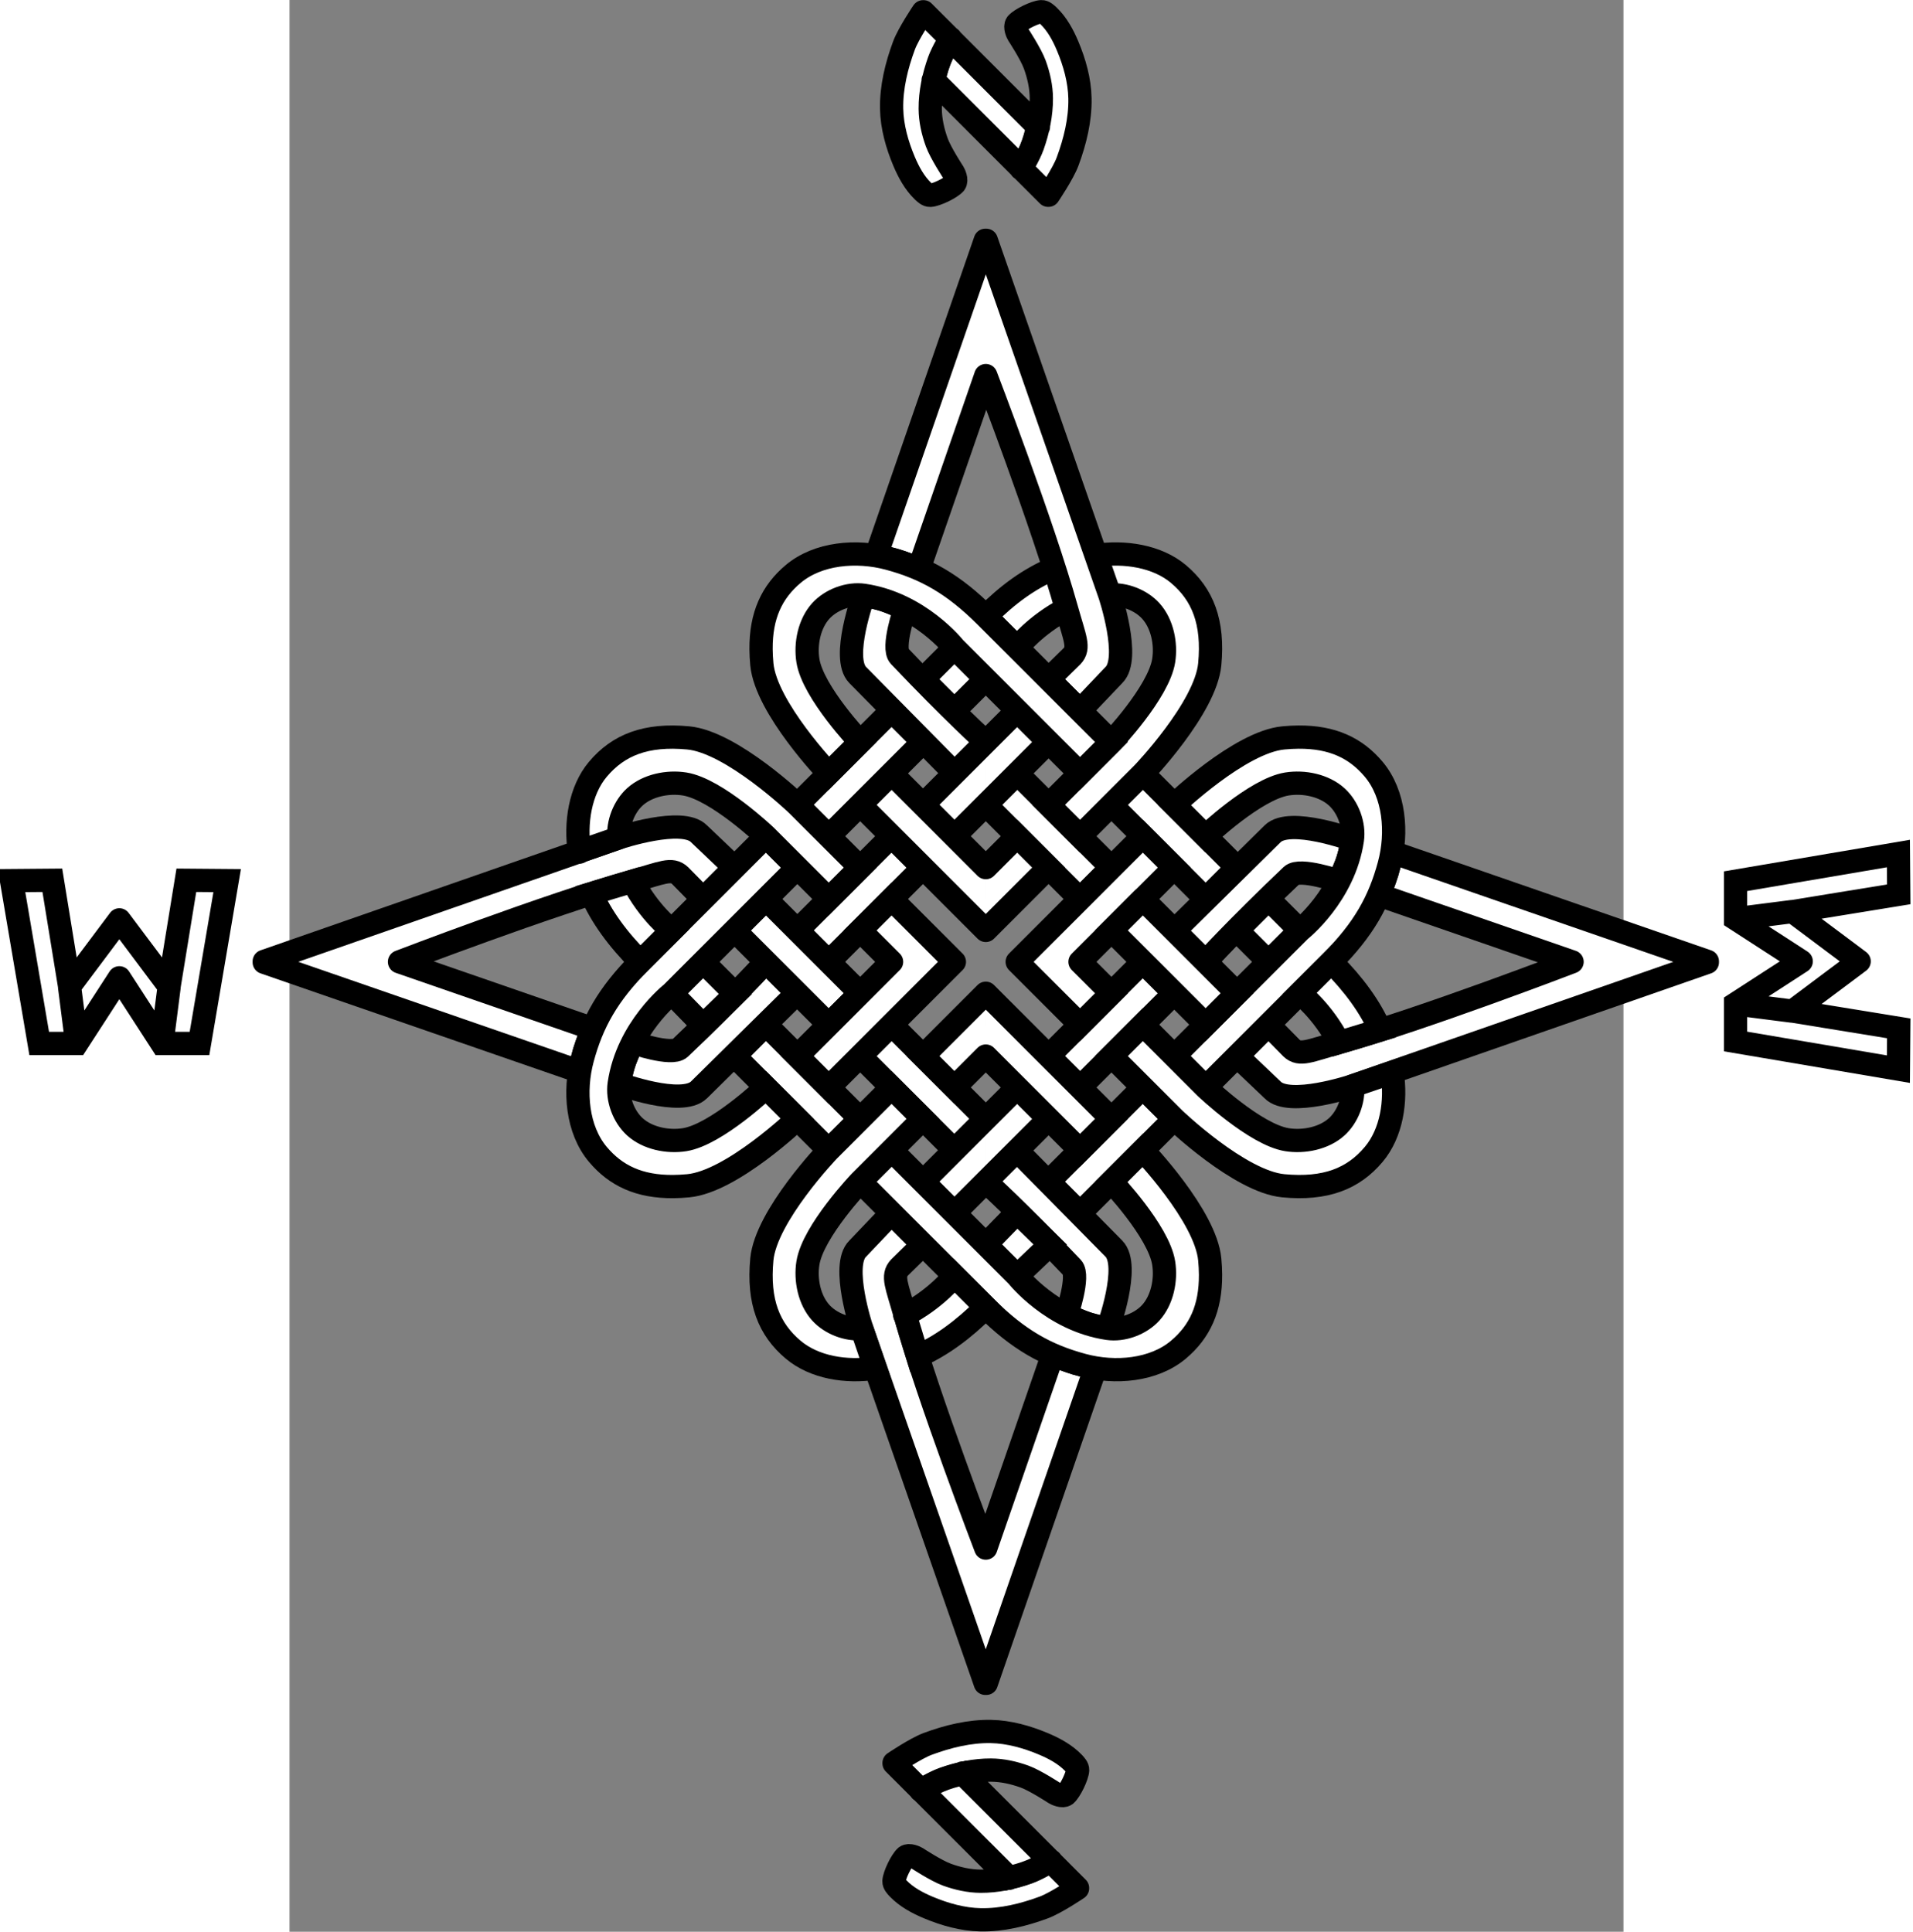 <?xml version="1.0" encoding="UTF-8" standalone="no"?>
<!-- Created with Inkscape (http://www.inkscape.org/) -->

<svg
   width="239.047"
   height="241.404"
   viewBox="0 0 246.921 357.594"
   version="1.1"
   id="svg5"
   inkscape:version="1.1.1 (3bf5ae0d25, 2021-09-20)"
   sodipodi:docname="Celtic_North_Star.svg"
   xmlns:inkscape="http://www.inkscape.org/namespaces/inkscape"
   xmlns:sodipodi="http://sodipodi.sourceforge.net/DTD/sodipodi-0.dtd"
   xmlns="http://www.w3.org/2000/svg"
   xmlns:svg="http://www.w3.org/2000/svg">
  <rect x="0" y="0" width="246.921" height="357.594" fill="#808080" stroke="none"/>
  <sodipodi:namedview
     id="namedview7"
     pagecolor="#ffffff"
     bordercolor="#111111"
     borderopacity="1"
     inkscape:pageshadow="0"
     inkscape:pageopacity="0"
     inkscape:pagecheckerboard="1"
     inkscape:document-units="mm"
     showgrid="false"
     inkscape:snap-smooth-nodes="true"
     inkscape:snap-intersection-paths="true"
     showguides="false"
     inkscape:zoom="1.4142136"
     inkscape:cx="-54.800774"
     inkscape:cy="31.466251"
     inkscape:window-width="1920"
     inkscape:window-height="1001"
     inkscape:window-x="-9"
     inkscape:window-y="-9"
     inkscape:window-maximized="1"
     inkscape:current-layer="g3996" />
  <defs
     id="defs2" />
  <g
     inkscape:label="Livello 1"
     inkscape:groupmode="layer"
     id="layer1"
     transform="translate(-9.675,-6.07)">
    <g
       id="g6800"
       style="stroke-width:0.297;stroke-miterlimit:4;stroke-dasharray:none" />
    <g
       id="g6806"
       transform="matrix(0,-1,-1,0,253.5,253.5)"
       style="stroke-width:0.297;stroke-miterlimit:4;stroke-dasharray:none" />
    <g
       id="g3996">
      <g
         id="g5991"
         transform="matrix(0.261,0,0,0.261,116.355,70.97)">
        <g
           id="g1736"
           style="stroke-width:16.497;stroke-miterlimit:4;stroke-dasharray:none">
          <path
             style="font-variation-settings:normal;fill:#ffffff;fill-opacity:1;stroke:#000000;stroke-width:16.497;stroke-linecap:round;stroke-linejoin:miter;stroke-miterlimit:4;stroke-dasharray:none;stroke-dashoffset:0;stroke-opacity:1;stop-color:#000000"
             d="m 79.141,-160.697 -31.006,-31.013 0.808,-3.156 c 2.443,-9.547 4.983,-15.692 9.967,-24.118 l 1.101,-1.862 31.004,31.011 31.004,31.011 -0.808,3.156 c -1.83,7.15 -3.634,12.172 -6.226,17.333 -0.942,1.876 -3.528,6.556 -4.348,7.867 l -0.49,0.784 z"
             id="path23861" />
          <path
             style="fill:#ffffff;fill-opacity:1;stroke:#000000;stroke-width:16.497;stroke-linecap:round;stroke-linejoin:miter;stroke-miterlimit:4;stroke-dasharray:none;stroke-opacity:1"
             d="m 240.993,433.529 c 0,0 21.146,-23.43 60.885,-61.182 5.94,-5.643 33.631,3.942 33.631,3.942 0,0 4.77,-10.382 6.486,-15.815 1.388,-4.393 3.053,-13.478 3.053,-13.478 0,0 -44.382,-16.323 -56.562,-4.302 l -69.65,68.736"
             id="path7091"
             sodipodi:nodetypes="cscacsc" />
          <path
             style="fill:#ffffff;fill-opacity:1;stroke:#000000;stroke-width:16.497;stroke-linecap:round;stroke-linejoin:miter;stroke-miterlimit:4;stroke-dasharray:none;stroke-opacity:1"
             d="m 308.056,411.493 -22.514,-22.514 -22.275,22.275 22.275,22.275"
             id="path7206"
             sodipodi:nodetypes="cccc" />
          <path
             style="fill:#ffffff;fill-opacity:1;stroke:#000000;stroke-width:16.497;stroke-linecap:round;stroke-linejoin:miter;stroke-miterlimit:4;stroke-dasharray:none;stroke-opacity:1"
             d="m 151.893,388.979 -66.825,-66.825 22.275,-22.275 66.825,66.825 -22.275,22.275"
             id="path7325" />
          <path
             style="fill:#ffffff;fill-opacity:1;stroke:#000000;stroke-width:16.497;stroke-linecap:round;stroke-linejoin:miter;stroke-miterlimit:4;stroke-dasharray:none;stroke-opacity:1"
             d="m 174.168,322.154 66.825,66.825 22.275,-22.275 -66.825,-66.825 z"
             id="path8029" />
          <path
             style="fill:#ffffff;fill-opacity:1;stroke:#000000;stroke-width:16.497;stroke-linecap:round;stroke-linejoin:miter;stroke-miterlimit:4;stroke-dasharray:none;stroke-opacity:1"
             d="m 132.274,154.907 c -16.313,7.118 -31.052,17.443 -47.206,33.597 l 22.275,22.275 c 0,0 12.991,-16.514 35.2,-27.811 m 30.509,-9.593 c 10.352,-0.97 22.069,3.624 29.009,11.261 8.178,8.999 11.073,23.307 9.151,35.315 -3.612,22.555 -37.043,57.654 -37.043,57.654 l -44.55,44.55 22.275,22.275 44.55,-44.55 c 0,0 44.538,-46.45 47.45,-77.383 2.817,-29.921 -4.95,-49.556 -22.274,-64.102 -15.05,-12.636 -38.181,-16.209 -58.708,-13.044"
             id="path11144"
             sodipodi:nodetypes="cccccssccccasc" />
          <path
             style="fill:#ffffff;fill-opacity:1;stroke:#000000;stroke-width:16.497;stroke-linecap:round;stroke-linejoin:miter;stroke-miterlimit:4;stroke-dasharray:none;stroke-opacity:1"
             d="m 85.068,589.454 c 0,0 23.43,21.146 61.182,60.885 5.643,5.94 -3.942,33.631 -3.942,33.631 0,0 10.382,4.77 15.815,6.486 4.393,1.388 13.478,3.053 13.478,3.053 0,0 16.323,-44.382 4.302,-56.562 L 107.166,567.297"
             id="path5853"
             sodipodi:nodetypes="cscacsc" />
          <path
             style="fill:#ffffff;fill-opacity:1;stroke:#000000;stroke-width:16.497;stroke-linecap:round;stroke-linejoin:miter;stroke-miterlimit:4;stroke-dasharray:none;stroke-opacity:1"
             d="m 107.104,656.518 23.65,-22.513 -23.411,-22.846 -22.275,22.845"
             id="path5855"
             sodipodi:nodetypes="cccc" />
          <path
             style="fill:#ffffff;fill-opacity:1;stroke:#000000;stroke-width:16.497;stroke-linecap:round;stroke-linejoin:miter;stroke-miterlimit:4;stroke-dasharray:none;stroke-opacity:1"
             d="m 129.618,500.354 66.825,-66.825 22.275,22.275 -66.825,66.825 -22.275,-22.275"
             id="path5859" />
          <path
             id="path5861"
             style="fill:#ffffff;fill-opacity:1;stroke:#000000;stroke-width:16.497;stroke-linecap:round;stroke-linejoin:round;stroke-miterlimit:4;stroke-dasharray:none;stroke-opacity:1"
             d="m 500.868,433.529 c 0,0 -105.473,40.478 -165.359,57.239 -20.934,5.859 -27.691,9.585 -33.631,3.942 l -16.335,-16.632 -22.275,22.275 25.218,24.009 c 11.731,12.176 56.736,-2.851 56.736,-2.851 l 251.585,-87.639 v -0.69 L 373.095,355.745 c 0,0 -1.9,9.499 -3.292,14.13 -1.658,5.517 -6.008,16.205 -6.008,16.205 l 137.073,47.448"
             sodipodi:nodetypes="csccccccccscc" />
          <path
             id="path5865"
             style="fill:#ffffff;fill-opacity:1;stroke:#000000;stroke-width:16.497;stroke-linecap:round;stroke-linejoin:miter;stroke-miterlimit:4;stroke-dasharray:none;stroke-opacity:1"
             d="m 285.543,433.529 -66.825,66.825 22.275,22.275 89.1,-89.1 m 0,0 c 22.947,-22.947 34.129,-43.038 41.07,-68.841 6.175,-22.955 3.742,-50.199 -10.961,-67.71 -12.727,-15.158 -29.351,-23.002 -53.353,-22.838 -3.429,0.023 -7.009,0.211 -10.749,0.563 -30.933,2.912 -77.382,47.45 -77.382,47.45 l 22.275,22.275 c 0,0 35.098,-33.432 57.654,-37.044 12.007,-1.923 26.316,0.972 35.315,9.151 7.996,7.267 12.655,19.769 11.085,30.46 -5.805,39.538 -37.229,64.258 -37.229,64.258 l -22.275,22.275" />
          <path
             style="fill:#ffffff;fill-opacity:1;stroke:#000000;stroke-width:16.497;stroke-linecap:round;stroke-linejoin:miter;stroke-miterlimit:4;stroke-dasharray:none;stroke-opacity:1"
             d="m 196.443,522.629 -66.825,66.825 22.275,22.275 66.825,-66.825 z"
             id="path5869" />
          <path
             id="path5871"
             style="fill:#ffffff;fill-opacity:1;stroke:#000000;stroke-width:16.497;stroke-linecap:round;stroke-linejoin:miter;stroke-miterlimit:4;stroke-dasharray:none;stroke-opacity:1"
             d="m 107.343,433.529 44.55,44.55 22.275,-22.275 -22.275,-22.275 m -44.55,0 89.1,-89.1 22.275,22.275 -66.825,66.825" />
          <path
             style="fill:#ffffff;fill-opacity:1;stroke:#000000;stroke-width:16.497;stroke-linecap:round;stroke-linejoin:miter;stroke-miterlimit:4;stroke-dasharray:none;stroke-opacity:1"
             d="m 345.222,521.513 c 0.97,10.352 -3.624,22.069 -11.261,29.009 -8.999,8.178 -23.307,11.073 -35.315,9.151 -22.555,-3.612 -57.654,-37.043 -57.654,-37.043 l -44.55,-44.55 -22.275,22.275 44.55,44.55 c 0,0 46.45,44.538 77.383,47.45 29.921,2.817 49.556,-4.95 64.102,-22.274 12.636,-15.05 16.209,-37.611 13.044,-58.138 l -28.024,9.57"
             id="path7446"
             sodipodi:nodetypes="cssccccsscc" />
          <path
             style="fill:#ffffff;fill-opacity:1;stroke:#000000;stroke-width:16.497;stroke-linecap:round;stroke-linejoin:miter;stroke-miterlimit:4;stroke-dasharray:none;stroke-opacity:1"
             d="m 335.509,490.769 c -11.297,-22.209 -27.691,-34.965 -27.691,-34.965 l 22.275,-22.275 c 16.154,16.154 27.616,32.03 34.735,48.343 z"
             id="path5875"
             sodipodi:nodetypes="ccccc" />
          <path
             style="fill:#ffffff;fill-opacity:1;stroke:#000000;stroke-width:16.497;stroke-linecap:round;stroke-linejoin:miter;stroke-miterlimit:4;stroke-dasharray:none;stroke-opacity:1"
             d="m -70.857,433.529 c 0,0 -21.146,23.43 -60.885,61.182 -5.94,5.643 -33.631,-3.942 -33.631,-3.942 0,0 -4.77,10.382 -6.486,15.815 -1.388,4.393 -3.053,13.478 -3.053,13.478 0,0 44.382,16.323 56.562,4.302 l 69.65,-68.736"
             id="path5881"
             sodipodi:nodetypes="cscacsc" />
          <path
             style="fill:#ffffff;fill-opacity:1;stroke:#000000;stroke-width:16.497;stroke-linecap:round;stroke-linejoin:miter;stroke-miterlimit:4;stroke-dasharray:none;stroke-opacity:1"
             d="m -137.921,455.565 22.513,23.081 22.846,-22.271 -22.845,-22.846"
             id="path5883"
             sodipodi:nodetypes="cccc" />
          <path
             style="fill:#ffffff;fill-opacity:1;stroke:#000000;stroke-width:16.497;stroke-linecap:round;stroke-linejoin:miter;stroke-miterlimit:4;stroke-dasharray:none;stroke-opacity:1"
             d="m 18.243,478.079 66.825,66.825 -22.275,22.275 -66.825,-66.825 22.275,-22.275"
             id="path5887" />
          <path
             id="path5889"
             style="fill:#ffffff;fill-opacity:1;stroke:#000000;stroke-width:16.497;stroke-linecap:round;stroke-linejoin:round;stroke-miterlimit:4;stroke-dasharray:none;stroke-opacity:1"
             d="m 85.068,849.329 c 0,0 -40.478,-105.473 -57.24,-165.359 -5.859,-20.934 -9.585,-27.691 -3.942,-33.631 l 16.632,-16.335 -22.275,-22.275 -24.009,25.218 c -12.176,11.731 2.851,56.736 2.851,56.736 l 87.639,251.585 h 0.69 l 77.439,-223.713 c 0,0 -9.499,-1.9 -14.13,-3.292 -5.517,-1.658 -16.205,-6.008 -16.205,-6.008 L 85.068,849.329"
             sodipodi:nodetypes="csccccccccscc" />
          <path
             id="path5891"
             style="fill:#ffffff;fill-opacity:1;stroke:#000000;stroke-width:16.497;stroke-linecap:round;stroke-linejoin:miter;stroke-miterlimit:4;stroke-dasharray:none;stroke-opacity:1"
             d="m 85.068,544.904 -44.55,44.55 22.275,22.275 22.275,-22.275 m 0,-44.55 22.275,-22.275 22.275,22.275 -44.55,44.55" />
          <path
             id="path5893"
             style="fill:#ffffff;fill-opacity:1;stroke:#000000;stroke-width:16.497;stroke-linecap:round;stroke-linejoin:miter;stroke-miterlimit:4;stroke-dasharray:none;stroke-opacity:1"
             d="m 85.068,634.004 -66.825,-66.825 -22.275,22.275 89.1,89.1 m 0,0 c 22.947,22.947 43.038,34.129 68.841,41.07 22.955,6.175 50.199,3.742 67.71,-10.961 15.158,-12.727 23.002,-29.351 22.838,-53.353 -0.023,-3.429 -0.211,-7.009 -0.563,-10.749 -2.912,-30.933 -47.45,-77.382 -47.45,-77.382 l -22.275,22.275 c 0,0 33.432,35.098 37.044,57.654 1.923,12.007 -0.972,26.316 -9.151,35.315 -7.267,7.996 -19.769,12.655 -30.46,11.085 -39.538,-5.805 -64.258,-37.229 -64.258,-37.229 l -22.275,-22.275" />
          <path
             style="fill:#ffffff;fill-opacity:1;stroke:#000000;stroke-width:16.497;stroke-linecap:round;stroke-linejoin:miter;stroke-miterlimit:4;stroke-dasharray:none;stroke-opacity:1"
             d="m -4.032,544.904 -66.825,-66.825 -22.275,22.275 66.825,66.825 z"
             id="path5897" />
          <path
             id="path5899"
             style="fill:#ffffff;fill-opacity:1;stroke:#000000;stroke-width:16.497;stroke-linecap:round;stroke-linejoin:miter;stroke-miterlimit:4;stroke-dasharray:none;stroke-opacity:1"
             d="m 85.068,455.804 -44.55,44.55 22.275,22.275 22.275,-22.275 m 0,-44.55 89.1,89.1 -22.275,22.275 -66.825,-66.825" />
          <path
             style="fill:#ffffff;fill-opacity:1;stroke:#000000;stroke-width:16.497;stroke-linecap:round;stroke-linejoin:miter;stroke-miterlimit:4;stroke-dasharray:none;stroke-opacity:1"
             d="m -2.916,693.684 c -10.352,0.97 -22.069,-3.624 -29.009,-11.261 -8.178,-8.999 -11.073,-23.307 -9.151,-35.315 3.612,-22.555 37.043,-57.654 37.043,-57.654 l 44.55,-44.55 -22.275,-22.275 -44.55,44.55 c 0,0 -44.538,46.45 -47.45,77.383 -2.817,29.921 4.95,49.556 22.274,64.102 15.05,12.636 37.611,16.209 58.138,13.044 l -9.57,-28.024"
             id="path8311"
             sodipodi:nodetypes="cssccccsscc" />
          <path
             style="fill:#ffffff;fill-opacity:1;stroke:#000000;stroke-width:16.497;stroke-linecap:round;stroke-linejoin:miter;stroke-miterlimit:4;stroke-dasharray:none;stroke-opacity:1"
             d="m 27.593,684.09 c 22.209,-11.297 35.2,-27.811 35.2,-27.811 l 22.275,22.275 C 68.913,694.709 53.038,706.17 36.725,713.289 L 27.828,683.971"
             id="path5903"
             sodipodi:nodetypes="ccccc" />
          <path
             id="path5907"
             style="fill:#ffffff;fill-opacity:1;stroke:#000000;stroke-width:16.497;stroke-linecap:round;stroke-linejoin:round;stroke-miterlimit:4;stroke-dasharray:none;stroke-opacity:1"
             d="m 85.068,17.729 -47.448,137.073 c 0,0 -10.688,-4.35 -16.205,-6.008 -4.632,-1.392 -14.13,-3.292 -14.13,-3.292 L 84.723,-78.211 h 0.69 l 87.639,251.585 c 0,0 15.027,45.005 2.851,56.736 l -24.009,25.218 -22.275,-22.275 16.632,-16.335 c 5.643,-5.94 1.917,-12.697 -3.942,-33.631 C 125.546,123.202 85.068,17.729 85.068,17.729"
             sodipodi:nodetypes="ccsccccccccsc" />
          <path
             style="fill:#ffffff;fill-opacity:1;stroke:#000000;stroke-width:16.497;stroke-linecap:round;stroke-linejoin:miter;stroke-miterlimit:4;stroke-dasharray:none;stroke-opacity:1"
             d="m 85.068,277.604 c 0,0 -23.43,-21.146 -61.182,-60.885 -5.643,-5.94 3.942,-33.631 3.942,-33.631 0,0 -10.382,-4.77 -15.815,-6.486 -4.393,-1.388 -13.478,-3.053 -13.478,-3.053 0,0 -16.323,44.382 -4.302,56.562 l 68.736,69.65"
             id="path5909"
             sodipodi:nodetypes="cscacsc" />
          <path
             style="fill:#ffffff;fill-opacity:1;stroke:#000000;stroke-width:16.497;stroke-linecap:round;stroke-linejoin:miter;stroke-miterlimit:4;stroke-dasharray:none;stroke-opacity:1"
             d="m 63.031,210.54 -22.514,22.514 22.275,22.275 22.275,-22.275"
             id="path5911"
             sodipodi:nodetypes="cccc" />
          <path
             id="path5913"
             style="fill:#ffffff;fill-opacity:1;stroke:#000000;stroke-width:16.497;stroke-linecap:round;stroke-linejoin:miter;stroke-miterlimit:4;stroke-dasharray:none;stroke-opacity:1"
             d="m 85.068,322.154 -22.275,22.275 -22.275,-22.275 44.55,-44.55 m 2e-6,44.55 44.55,-44.55 -22.275,-22.275 -22.275,22.275" />
          <path
             style="fill:#ffffff;fill-opacity:1;stroke:#000000;stroke-width:16.497;stroke-linecap:round;stroke-linejoin:miter;stroke-miterlimit:4;stroke-dasharray:none;stroke-opacity:1"
             d="m 40.518,366.704 -66.825,66.825 -22.275,-22.275 66.825,-66.825 22.275,22.275"
             id="path5915" />
          <path
             id="path5917"
             style="fill:#ffffff;fill-opacity:1;stroke:#000000;stroke-width:16.497;stroke-linecap:round;stroke-linejoin:round;stroke-miterlimit:4;stroke-dasharray:none;stroke-opacity:1"
             d="m -330.732,433.529 c 0,0 105.473,-40.478 165.359,-57.24 20.934,-5.859 27.691,-9.585 33.631,-3.942 l 16.335,16.632 22.275,-22.275 -25.218,-24.009 c -11.731,-12.176 -56.736,2.851 -56.736,2.851 l -251.585,87.639 v 0.69 l 223.713,77.439 c 0,0 1.9,-9.499 3.292,-14.13 1.658,-5.517 6.008,-16.205 6.008,-16.205 l -137.073,-47.448"
             sodipodi:nodetypes="csccccccccscc" />
          <path
             id="path5919"
             style="fill:#ffffff;fill-opacity:1;stroke:#000000;stroke-width:16.497;stroke-linecap:round;stroke-linejoin:miter;stroke-miterlimit:4;stroke-dasharray:none;stroke-opacity:1"
             d="m -26.307,433.529 -44.55,-44.55 -22.275,22.275 22.275,22.275 m 44.55,0 22.275,22.275 -22.275,22.275 -44.55,-44.55" />
          <path
             id="path5921"
             style="fill:#ffffff;fill-opacity:1;stroke:#000000;stroke-width:16.497;stroke-linecap:round;stroke-linejoin:miter;stroke-miterlimit:4;stroke-dasharray:none;stroke-opacity:1"
             d="m -115.407,433.529 66.825,-66.825 -22.275,-22.275 -89.1,89.1 m 0,0 c -22.947,22.947 -34.129,43.038 -41.07,68.841 -6.175,22.955 -3.742,50.199 10.961,67.71 12.727,15.158 29.351,23.002 53.353,22.838 3.429,-0.023 7.009,-0.211 10.749,-0.563 30.933,-2.912 77.382,-47.45 77.382,-47.45 l -22.275,-22.275 c 0,0 -35.098,33.432 -57.654,37.044 -12.007,1.923 -26.316,-0.972 -35.315,-9.151 -7.996,-7.267 -12.655,-19.769 -11.085,-30.46 5.805,-39.538 37.229,-64.258 37.229,-64.258 l 22.275,-22.275" />
          <path
             id="path5923"
             style="fill:#ffffff;fill-opacity:1;stroke:#000000;stroke-width:16.497;stroke-linecap:round;stroke-linejoin:miter;stroke-miterlimit:4;stroke-dasharray:none;stroke-opacity:1"
             d="m 85.068,411.254 -89.1,-89.1 22.275,-22.275 66.825,66.825 m 2e-6,44.55 44.55,-44.55 -22.275,-22.275 -22.275,22.275" />
          <path
             style="fill:#ffffff;fill-opacity:1;stroke:#000000;stroke-width:16.497;stroke-linecap:round;stroke-linejoin:miter;stroke-miterlimit:4;stroke-dasharray:none;stroke-opacity:1"
             d="m -26.307,344.429 66.825,-66.825 -22.275,-22.275 -66.825,66.825 z"
             id="path5925" />
          <path
             id="path5927"
             style="fill:#ffffff;fill-opacity:1;stroke:#000000;stroke-width:16.497;stroke-linecap:round;stroke-linejoin:miter;stroke-miterlimit:4;stroke-dasharray:none;stroke-opacity:1"
             d="m 62.793,433.529 -44.55,-44.55 -22.275,22.275 22.275,22.275 m 44.55,0 -89.1,89.1 -22.275,-22.275 66.825,-66.825" />
          <path
             id="path5929"
             style="fill:#ffffff;fill-opacity:1;stroke:#000000;stroke-width:16.497;stroke-linecap:round;stroke-linejoin:miter;stroke-miterlimit:4;stroke-dasharray:none;stroke-opacity:1"
             d="M 85.068,188.504 C 62.121,165.557 42.03,154.375 16.227,147.435 c -22.955,-6.175 -50.199,-3.742 -67.71,10.961 -15.158,12.727 -23.002,29.351 -22.838,53.353 0.023,3.429 0.211,7.009 0.563,10.749 2.912,30.933 47.45,77.382 47.45,77.382 l 22.275,-22.275 c 0,0 -33.432,-35.098 -37.044,-57.654 -1.923,-12.007 0.972,-26.316 9.151,-35.315 7.267,-7.996 19.769,-12.655 30.46,-11.085 39.538,5.805 64.258,37.229 64.258,37.229 l 22.275,22.275 m 0,0 66.825,66.825 22.275,-22.275 -89.1,-89.1" />
          <path
             id="path6973"
             style="fill:#ffffff;fill-opacity:1;stroke:#000000;stroke-width:16.497;stroke-linecap:round;stroke-linejoin:miter;stroke-miterlimit:4;stroke-dasharray:none;stroke-opacity:1"
             d="m -175.087,345.546 c -0.97,-10.352 3.624,-22.069 11.261,-29.009 8.999,-8.178 23.307,-11.073 35.315,-9.151 22.555,3.612 57.654,37.043 57.654,37.043 l 44.55,44.55 22.275,-22.275 -44.55,-44.55 c 0,0 -46.45,-44.538 -77.383,-47.45 -29.921,-2.817 -49.556,4.95 -64.102,22.274 -12.636,15.05 -16.209,38.181 -13.044,58.708 m -0.055,-0.358 28.079,-9.781" />
          <path
             id="path5931"
             style="fill:#ffffff;fill-opacity:1;stroke:#000000;stroke-width:16.497;stroke-linecap:round;stroke-linejoin:miter;stroke-miterlimit:4;stroke-dasharray:none;stroke-opacity:1"
             d="m -165.374,376.29 -29.369,8.846 c 7.118,16.313 18.631,32.239 34.785,48.394 l 22.277,-22.277 c 0,0 -16.396,-12.753 -27.693,-34.962 z"
             sodipodi:nodetypes="ccccc" />
          <path
             id="path23605"
             style="fill:#ffffff;fill-opacity:1;stroke:#000000;stroke-width:16.497;stroke-linecap:round;stroke-linejoin:round;stroke-miterlimit:4;stroke-dasharray:none;stroke-opacity:1"
             d="m 110.061,-129.07 c 0,0 5.693,-9.1 8.172,-16.039 3.853,-10.786 6.296,-22.336 6.244,-33.789 -0.036,-8.111 -1.87,-16.263 -4.637,-23.888 -2.773,-7.643 -11.789,-21.355 -11.789,-21.355 -0.496,-0.783 -2.761,-5.416 -1.028,-7.775 2.906,-3.288 13.221,-8.228 17.478,-8.443 1.825,-0.092 3.703,1.621 5.127,2.996 6.034,5.824 10.203,13.529 13.452,21.26 4.936,11.747 8.526,24.466 8.77,37.205 0.291,15.217 -3.488,30.536 -8.77,44.811 -3.18,8.594 -13.553,23.918 -13.553,23.918 h -0.265 l -51.808,-51.808 m -0.58,-42.302 45.542,45.542 m -62.34,-62.658 c 0,0 -5.693,9.1 -8.172,16.039 -3.853,10.786 -6.296,22.336 -6.244,33.789 0.036,8.111 1.87,16.263 4.637,23.888 2.773,7.643 11.789,21.355 11.789,21.355 0.496,0.783 2.761,5.416 1.028,7.775 -2.906,3.288 -13.221,8.228 -17.478,8.443 -1.825,0.092 -3.703,-1.621 -5.127,-2.996 -6.034,-5.824 -10.203,-13.529 -13.452,-21.26 -4.936,-11.747 -8.526,-24.466 -8.77,-37.205 -0.291,-15.217 3.488,-30.536 8.77,-44.811 3.18,-8.594 13.553,-23.918 13.553,-23.918 h 0.265 l 51.808,51.808 m 0.58,42.302 -45.542,-45.542" />
          <path
             id="path879"
             style="fill:#ffffff;fill-opacity:1;stroke:#000000;stroke-width:16.497;stroke-linecap:round;stroke-linejoin:round;stroke-miterlimit:4;stroke-dasharray:none;stroke-opacity:1"
             d="m 38.908,1021.205 c 0,0 9.1,-5.693 16.039,-8.172 10.786,-3.853 22.336,-6.295 33.789,-6.244 8.111,0.037 16.263,1.87 23.888,4.637 7.643,2.773 21.355,11.789 21.355,11.789 0.783,0.496 5.416,2.761 7.775,1.028 3.288,-2.906 8.228,-13.221 8.443,-17.478 0.092,-1.825 -1.621,-3.703 -2.996,-5.127 -5.824,-6.034 -13.529,-10.203 -21.26,-13.452 -11.747,-4.936 -24.466,-8.526 -37.205,-8.77 -15.217,-0.291 -30.536,3.488 -44.811,8.77 -8.594,3.18 -23.918,13.553 -23.918,13.553 v 0.265 l 51.808,51.808 m 42.302,0.58 -45.542,-45.542 m 62.658,62.34 c 0,0 -9.1,5.693 -16.039,8.172 -10.786,3.853 -22.336,6.295 -33.789,6.244 -8.111,-0.036 -16.263,-1.87 -23.888,-4.637 -7.643,-2.773 -21.355,-11.789 -21.355,-11.789 -0.783,-0.496 -5.416,-2.761 -7.775,-1.028 -3.288,2.906 -8.228,13.221 -8.443,17.478 -0.092,1.825 1.621,3.703 2.996,5.127 5.824,6.034 13.529,10.203 21.26,13.452 11.747,4.936 24.466,8.526 37.205,8.77 15.217,0.291 30.536,-3.488 44.811,-8.77 8.594,-3.18 23.918,-13.553 23.918,-13.553 v -0.265 l -51.808,-51.808 m -42.302,-0.58 45.542,45.542" />
          <path
             style="font-variation-settings:normal;fill:#ffffff;fill-opacity:1;stroke:#000000;stroke-width:16.497;stroke-linecap:round;stroke-linejoin:miter;stroke-miterlimit:4;stroke-dasharray:none;stroke-dashoffset:0;stroke-opacity:1;stop-color:#000000"
             d="m 70.535,1052.125 31.013,31.006 3.156,-0.808 c 9.547,-2.443 15.692,-4.983 24.118,-9.967 l 1.862,-1.101 -31.011,-31.004 -31.011,-31.004 -3.156,0.808 c -7.15,1.83 -12.172,3.634 -17.333,6.226 -1.876,0.942 -6.556,3.528 -7.867,4.348 l -0.784,0.49 z"
             id="path881" />
          <path
             id="path2427"
             style="fill:#ffffff;fill-opacity:1;stroke:#000000;stroke-width:16.497;stroke-linecap:round;stroke-linejoin:miter;stroke-miterlimit:4;stroke-dasharray:none;stroke-opacity:1"
             d="m -494.143,451.422 -5.116,39.997 m -30.163,-46.572 30.163,46.572 h 26.681 l 19.62,-115.502 -28.938,-0.237 -12.247,75.194 -35.279,-47.12 m -35.279,47.667 5.116,39.997 m 30.163,-46.572 -30.163,46.572 h -26.681 l -19.62,-115.502 28.938,-0.237 12.247,75.194 35.279,-47.12" />
          <path
             id="path3826"
             style="fill:#ffffff;fill-opacity:1;stroke:#000000;stroke-width:16.497;stroke-linecap:round;stroke-linejoin:miter;stroke-miterlimit:4;stroke-dasharray:none;stroke-opacity:1"
             d="m 656.798,468.464 -39.997,-5.116 m 46.572,-30.163 -46.572,30.163 v 26.681 l 115.502,19.62 0.237,-28.938 -75.194,-12.247 47.12,-35.279 m -47.667,-35.279 -39.997,5.116 m 46.572,30.163 -46.572,-30.163 v -26.681 l 115.502,-19.62 0.237,28.938 -75.194,12.247 47.12,35.279" />
          <path
             style="fill:#ffffff;fill-opacity:1;stroke:#000000;stroke-width:16.497;stroke-linecap:round;stroke-linejoin:miter;stroke-miterlimit:4;stroke-dasharray:none;stroke-opacity:1"
             d="m 196.444,388.977 -22.28,22.275 66.831,66.831 22.266,-22.277 -66.818,-66.829"
             id="path1184" />
        </g>
      </g>
    </g>
  </g>
</svg>
